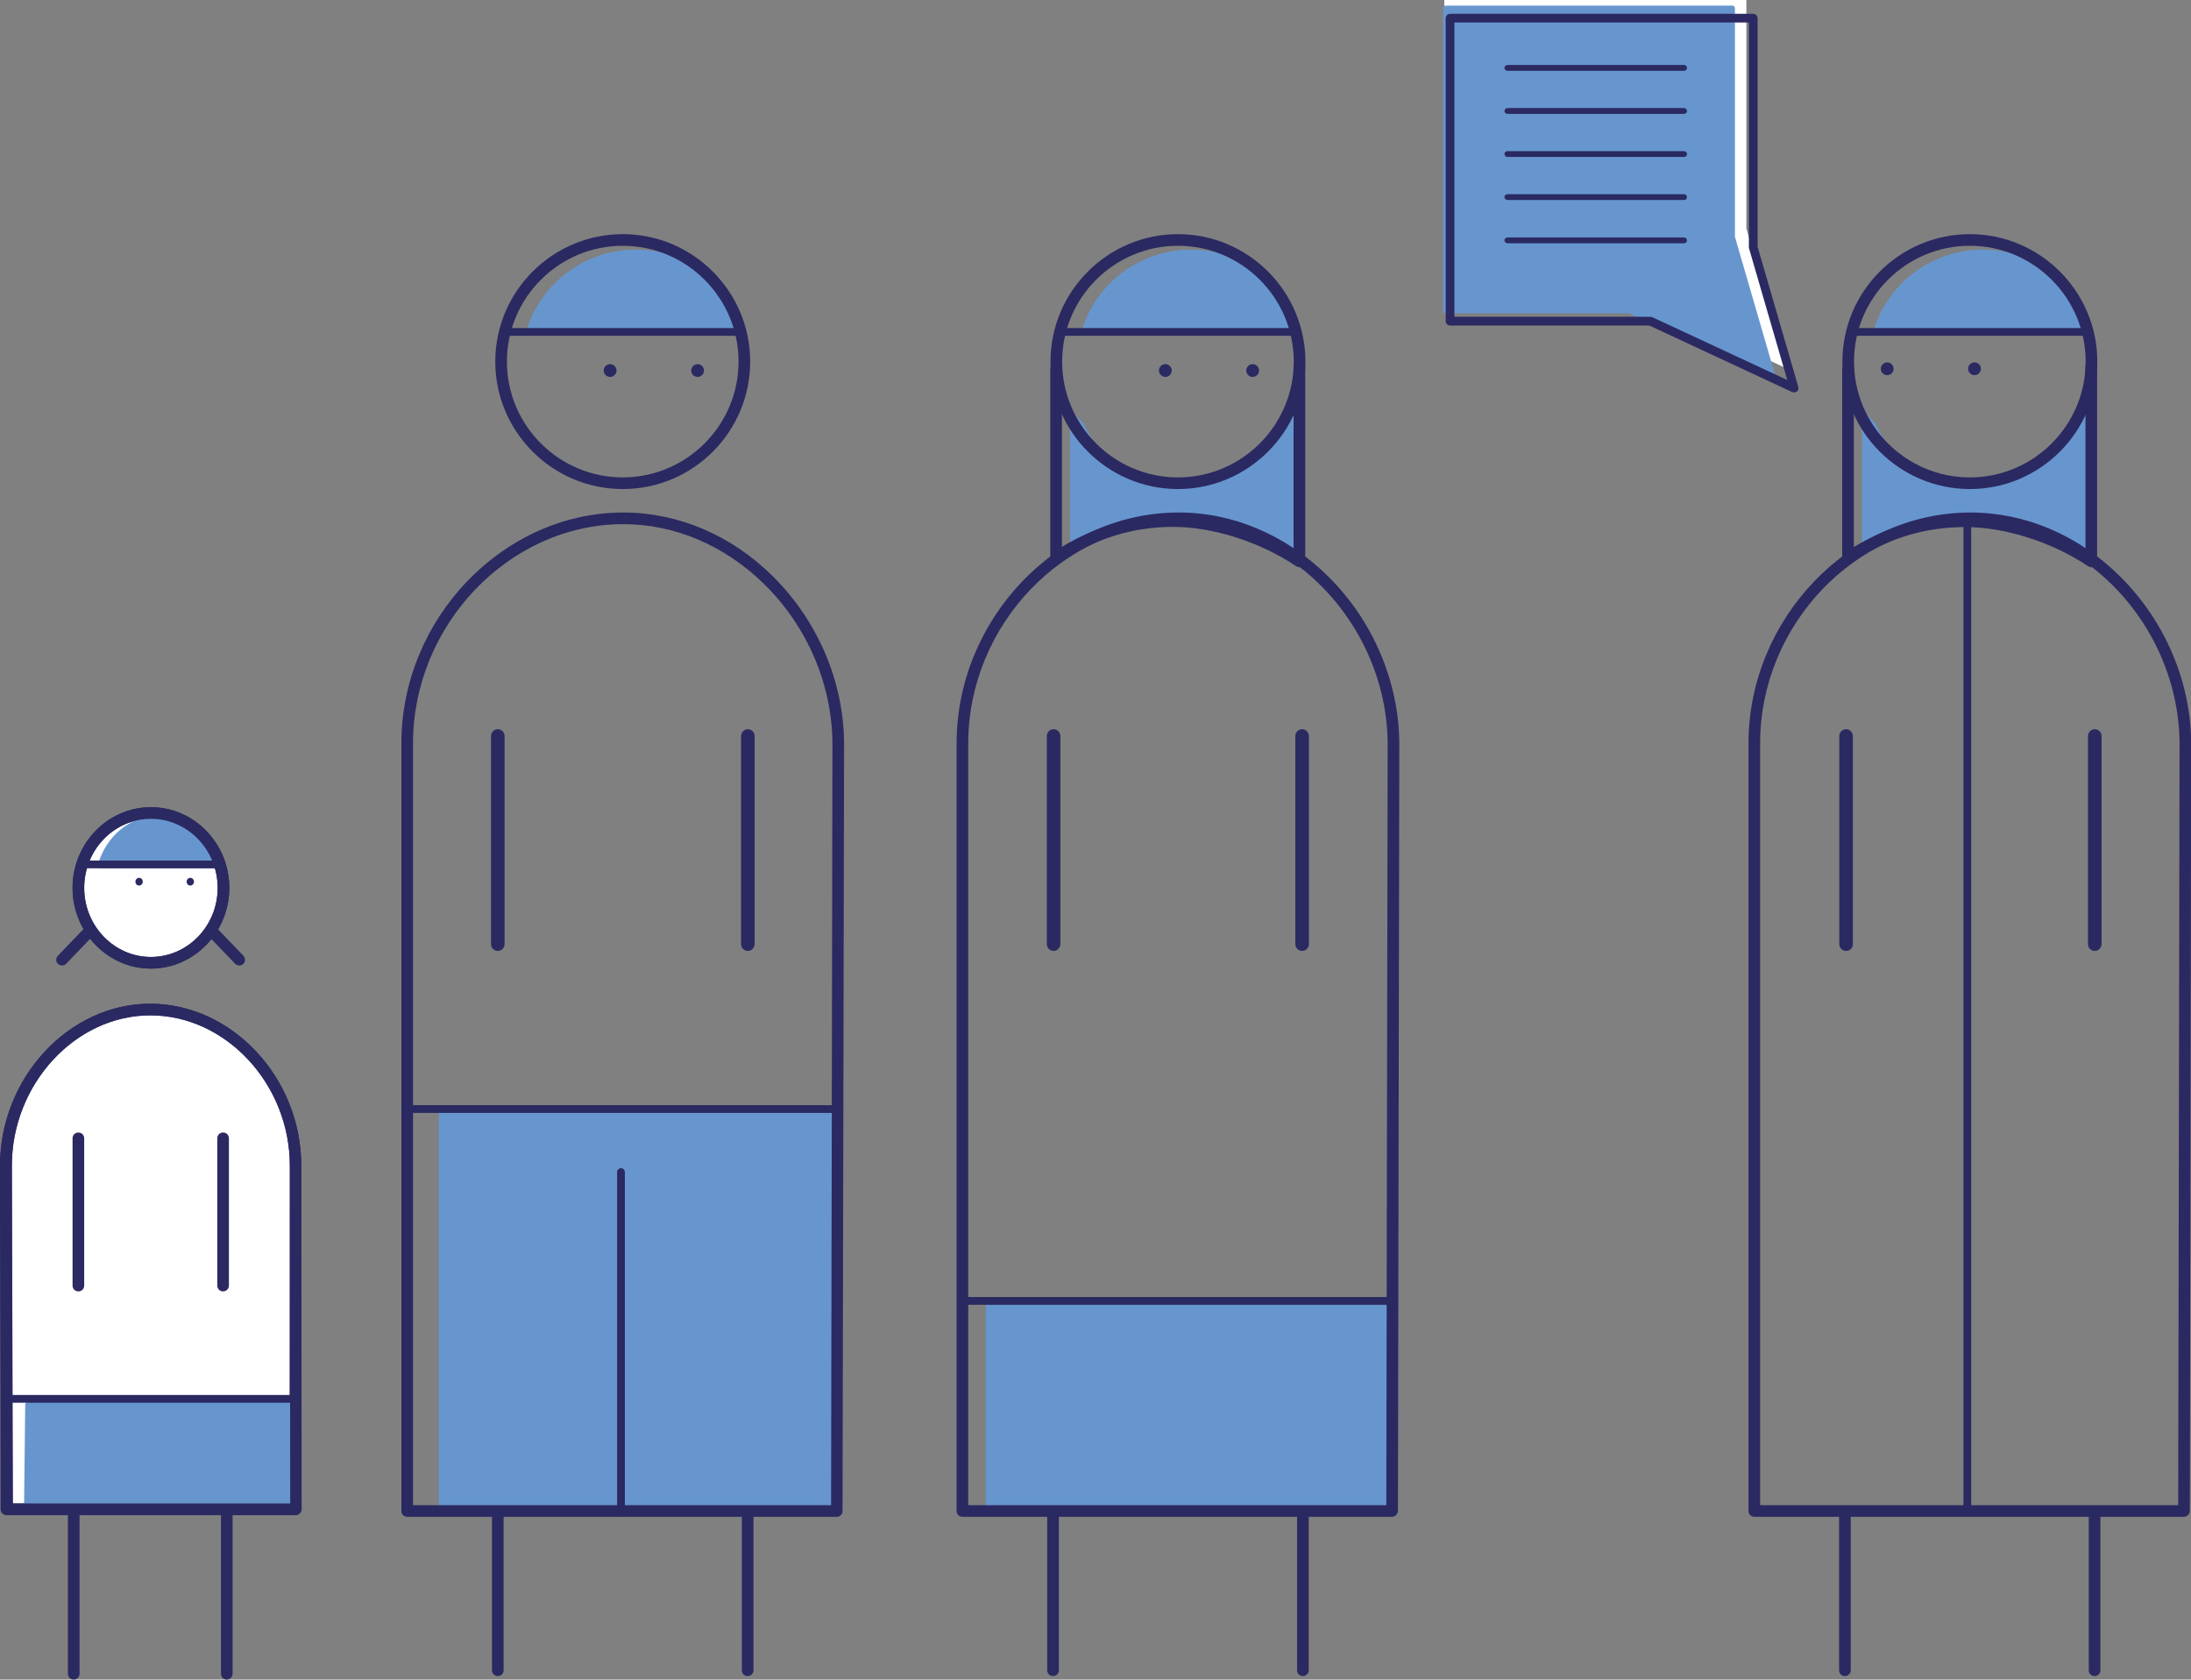 <?xml version="1.0" encoding="utf-8"?>
<!-- Generator: Adobe Illustrator 26.0.2, SVG Export Plug-In . SVG Version: 6.00 Build 0)  -->
<svg version="1.1" id="Ebene_1" xmlns="http://www.w3.org/2000/svg" xmlns:xlink="http://www.w3.org/1999/xlink" x="0px" y="0px"
	 viewBox="0 0 112.94 86.58" style="enable-background:new 0 0 112.94 86.58;" xml:space="preserve">
<rect x="0" y="0" width="112.94" height="86.58" fill="#808080" stroke="none"/>
<style type="text/css">
	.st0{clip-path:url(#SVGID_00000084487547541488553100000013775444659357522853_);fill:#6796CF;}
	.st1{clip-path:url(#SVGID_00000084487547541488553100000013775444659357522853_);fill:#2B2961;}
	.st2{fill:#6796CF;}
	.st3{clip-path:url(#SVGID_00000011032051059395518220000017671576819361350785_);fill:#2B2961;}
	.st4{fill:#FFFFFF;}
	.st5{clip-path:url(#SVGID_00000170236649407212105290000012820881817039774374_);fill:#2B2961;}
	.st6{clip-path:url(#SVGID_00000070806721566863183840000015607378238144978563_);fill:#2B2961;}
	.st7{clip-path:url(#SVGID_00000147203681923543921950000007024012212245231752_);fill:#2B2961;}
	.st8{fill:#2B2961;}
	.st9{clip-path:url(#SVGID_00000057135663246197268490000011688709024062545025_);fill:#6796CF;}
	.st10{clip-path:url(#SVGID_00000057135663246197268490000011688709024062545025_);fill:#2B2961;}
	.st11{clip-path:url(#SVGID_00000116938908605727683610000014122790720062122677_);fill:#2B2961;}
	.st12{clip-path:url(#SVGID_00000004540665552083615080000014674453809479747225_);fill:#2B2961;}
	.st13{clip-path:url(#SVGID_00000004540665552083615080000014674453809479747225_);fill:#6796CF;}
	.st14{clip-path:url(#SVGID_00000035507443971309345260000014389893343079811510_);fill:#2B2961;}
	.st15{clip-path:url(#SVGID_00000141452891936566796690000002682002492239206060_);fill:#2B2961;}
	.st16{clip-path:url(#SVGID_00000111191367940564327260000001419923721557908407_);fill:#2B2961;}
	.st17{clip-path:url(#SVGID_00000111191367940564327260000001419923721557908407_);fill:#6796CF;}
	.st18{clip-path:url(#SVGID_00000001658623366389952690000001704468592713029506_);fill:#2B2961;}
	.st19{clip-path:url(#SVGID_00000141418067641637466060000012492394033178594456_);fill:#2B2961;}
	.st20{clip-path:url(#SVGID_00000160889817720894275270000017425647498312407726_);fill:#2B2961;}
	.st21{clip-path:url(#SVGID_00000018225105189763271420000006485080746756508044_);fill:#2B2961;}
	.st22{clip-path:url(#SVGID_00000043457174150535682520000013329495940127141017_);fill:#6796CF;}
	.st23{clip-path:url(#SVGID_00000043457174150535682520000013329495940127141017_);fill:#2B2961;}
	.st24{clip-path:url(#SVGID_00000109726549986216488190000015856025916402362757_);fill:#2B2961;}
	.st25{clip-path:url(#SVGID_00000044886541191781755150000007493280497615823037_);fill:#2B2961;}
	.st26{clip-path:url(#SVGID_00000044886541191781755150000007493280497615823037_);fill:#6796CF;}
	.st27{clip-path:url(#SVGID_00000130610403783261726270000003378808012660227490_);fill:#2B2961;}
	.st28{clip-path:url(#SVGID_00000040558975448135308860000005518564892048011956_);fill:#2B2961;}
	.st29{clip-path:url(#SVGID_00000000923097377757958280000007066952821384879294_);fill:#2B2961;}
	.st30{clip-path:url(#SVGID_00000000923097377757958280000007066952821384879294_);fill:#6796CF;}
	.st31{clip-path:url(#SVGID_00000042710130333684285070000006601877633867788936_);fill:#2B2961;}
	.st32{clip-path:url(#SVGID_00000142157421362282923210000002960671256332118416_);fill:#6796CF;}
	.st33{clip-path:url(#SVGID_00000142157421362282923210000002960671256332118416_);fill:#2B2961;}
	.st34{clip-path:url(#SVGID_00000078749269008399939690000005189217675753187230_);fill:#2B2961;}
	.st35{clip-path:url(#SVGID_00000078749269008399939690000005189217675753187230_);fill:#6796CF;}
	.st36{clip-path:url(#SVGID_00000160886203797352784840000001186252323075229061_);fill:#2B2961;}
	.st37{clip-path:url(#SVGID_00000094584829893082258330000010498239916213759931_);fill:#FFFFFF;}
	.st38{clip-path:url(#SVGID_00000094584829893082258330000010498239916213759931_);fill:#2B2961;}
	.st39{clip-path:url(#SVGID_00000081625759952222578200000017611829264105367179_);fill:#FFFFFF;}
	.st40{clip-path:url(#SVGID_00000081625759952222578200000017611829264105367179_);fill:#2B2961;}
	.st41{clip-path:url(#SVGID_00000183957101536781830230000007814686338269631659_);fill:#6796CF;}
	.st42{clip-path:url(#SVGID_00000183957101536781830230000007814686338269631659_);fill:#2B2961;}
	.st43{clip-path:url(#SVGID_00000155141294685851656530000004099737276718981796_);fill:#2B2961;}
	.st44{clip-path:url(#SVGID_00000049941888135819997020000012448012605980293028_);fill:#6796CF;}
	.st45{clip-path:url(#SVGID_00000049941888135819997020000012448012605980293028_);fill:#2B2961;}
	.st46{clip-path:url(#SVGID_00000171707511296697296150000001212031638772355775_);fill:#2B2961;}
	.st47{clip-path:url(#SVGID_00000139995948202754983300000013593399264611246726_);fill:#2B2961;}
	.st48{clip-path:url(#SVGID_00000139995948202754983300000013593399264611246726_);fill:#6796CF;}
	.st49{clip-path:url(#SVGID_00000012459943406366736000000016363191875940159393_);fill:#2B2961;}
	.st50{clip-path:url(#SVGID_00000140004531509943722870000002698559757301642922_);fill:#2B2961;}
	.st51{clip-path:url(#SVGID_00000136376102196345621360000003571259598685060031_);fill:#2B2961;}
	.st52{clip-path:url(#SVGID_00000136376102196345621360000003571259598685060031_);fill:#6796CF;}
	.st53{clip-path:url(#SVGID_00000007406604886933929470000003892627784579881857_);fill:#2B2961;}
	.st54{clip-path:url(#SVGID_00000029763330937357740150000010294683018776679054_);fill:#2B2961;}
	.st55{clip-path:url(#SVGID_00000015343729111282673590000008551186825385736382_);fill:#2B2961;}
	.st56{clip-path:url(#SVGID_00000103964603423434410540000007549517059033687219_);fill:#2B2961;}
	.st57{clip-path:url(#SVGID_00000031908587083504447450000006202454450861408420_);fill:#6796CF;}
	.st58{clip-path:url(#SVGID_00000079482146479806920130000009137518649872566700_);fill:#2B2961;}
	.st59{clip-path:url(#SVGID_00000114772291097892924990000010725807514927242676_);fill:#2B2961;}
	.st60{clip-path:url(#SVGID_00000091701400957614500720000001103921283117811352_);fill:#6796CF;}
	.st61{clip-path:url(#SVGID_00000158023413617134393640000000777373822896716439_);fill:#2B2961;}
	.st62{clip-path:url(#SVGID_00000109015667401682110550000002574006868263590071_);fill:#2B2961;}
	.st63{clip-path:url(#SVGID_00000109015667401682110550000002574006868263590071_);fill:#6796CF;}
	.st64{clip-path:url(#SVGID_00000065074540930047859270000000324409589112501153_);fill:#2B2961;}
	.st65{clip-path:url(#SVGID_00000078012668755353571340000016623866688061425836_);fill:#6796CF;}
	.st66{clip-path:url(#SVGID_00000078012668755353571340000016623866688061425836_);fill:#2B2961;}
	.st67{clip-path:url(#SVGID_00000091017491389905228970000002494338789734799795_);fill:#2B2961;}
	.st68{clip-path:url(#SVGID_00000050645341489582685200000011120607145069242272_);fill:#2B2961;}
	.st69{clip-path:url(#SVGID_00000050645341489582685200000011120607145069242272_);fill:#6796CF;}
	.st70{clip-path:url(#SVGID_00000028300915502275003160000012605803197700070279_);fill:#2B2961;}
	.st71{clip-path:url(#SVGID_00000058555025205059497150000015988410773091998647_);fill:#2B2961;}
	.st72{clip-path:url(#SVGID_00000081638342233849758750000011480282701192948905_);fill:#2B2961;}
	.st73{clip-path:url(#SVGID_00000081638342233849758750000011480282701192948905_);fill:#6796CF;}
	.st74{clip-path:url(#SVGID_00000079466929714839211360000011395845106444588175_);fill:#2B2961;}
	.st75{clip-path:url(#SVGID_00000036963864746779069660000001195917625217042110_);fill:#2B2961;}
	.st76{clip-path:url(#SVGID_00000037652017885246437910000013049965080768903093_);fill:#2B2961;}
	.st77{clip-path:url(#SVGID_00000117637013227881168510000001456858383221622670_);fill:#2B2961;}
	.st78{clip-path:url(#SVGID_00000014613196754074974640000009337994701915911565_);fill:#6796CF;}
	.st79{clip-path:url(#SVGID_00000014613196754074974640000009337994701915911565_);fill:#2B2961;}
	.st80{clip-path:url(#SVGID_00000005265406435308654970000017659410299013064343_);fill:#FFFFFF;}
	.st81{clip-path:url(#SVGID_00000005265406435308654970000017659410299013064343_);fill:#2B2961;}
	.st82{clip-path:url(#SVGID_00000070106990539538572090000010106913334052874635_);fill:#2B2961;}
	.st83{clip-path:url(#SVGID_00000174587155018950798150000014203217733022283149_);fill:#2B2961;}
	.st84{clip-path:url(#SVGID_00000174587155018950798150000014203217733022283149_);fill:#6796CF;}
	.st85{clip-path:url(#SVGID_00000122701497238323031580000001743749794777700770_);fill:#2B2961;}
	.st86{clip-path:url(#SVGID_00000145756111351475968510000017717052224514766217_);fill:#2B2961;}
	.st87{clip-path:url(#SVGID_00000145756111351475968510000017717052224514766217_);fill:#FFFFFF;}
	.st88{clip-path:url(#SVGID_00000039817664097599525600000009120987886086321069_);fill:#6796CF;}
	.st89{clip-path:url(#SVGID_00000039817664097599525600000009120987886086321069_);fill:#2B2961;}
	.st90{clip-path:url(#SVGID_00000064342700227595046960000007659175123042843830_);fill:#2B2961;}
	.st91{clip-path:url(#SVGID_00000144300906326360267920000005377346988159149206_);fill:#2B2961;}
	.st92{clip-path:url(#SVGID_00000144300906326360267920000005377346988159149206_);fill:#6796CF;}
	.st93{clip-path:url(#SVGID_00000049198172912729138410000015647403355426833046_);fill:#2B2961;}
	.st94{clip-path:url(#SVGID_00000049198172912729138410000015647403355426833046_);fill:#FFFFFF;}
	.st95{clip-path:url(#SVGID_00000153683736071492384450000000227832886783685046_);fill:#6796CF;}
	.st96{clip-path:url(#SVGID_00000153683736071492384450000000227832886783685046_);fill:#2B2961;}
	.st97{clip-path:url(#SVGID_00000153683736071492384450000000227832886783685046_);fill:#FFFFFF;}
	.st98{clip-path:url(#SVGID_00000121258465356947377100000012780939447581749899_);fill:#2B2961;}
	.st99{clip-path:url(#SVGID_00000121258465356947377100000012780939447581749899_);fill:#6796CF;}
	.st100{clip-path:url(#SVGID_00000018915339379494897370000017009791340231274420_);fill:#2B2961;}
	.st101{clip-path:url(#SVGID_00000137810629101973147140000014545970675832138678_);fill:#2B2961;}
	.st102{clip-path:url(#SVGID_00000127749259374154556830000016635409647154273670_);fill:#2B2961;}
	.st103{clip-path:url(#SVGID_00000093155242938450404280000004263480414489379986_);fill:#2B2961;}
	.st104{clip-path:url(#SVGID_00000072274907868580626420000007673078916930836396_);fill:#2B2961;}
	.st105{clip-path:url(#SVGID_00000134962849935079144410000009535198030590114747_);fill:#FFFFFF;}
	.st106{clip-path:url(#SVGID_00000134962849935079144410000009535198030590114747_);fill:#2B2961;}
	.st107{clip-path:url(#SVGID_00000134962849935079144410000009535198030590114747_);fill:#6796CF;}
	.st108{clip-path:url(#SVGID_00000010998270025240888170000012494014402582672547_);fill:#FFFFFF;}
	.st109{clip-path:url(#SVGID_00000095339288075743068590000003723479068995226803_);fill:#2B2961;}
	.st110{clip-path:url(#SVGID_00000095339288075743068590000003723479068995226803_);fill:#FFFFFF;}
	.st111{clip-path:url(#SVGID_00000028314526835879776640000012661563518924063889_);fill:#2B2961;}
	.st112{clip-path:url(#SVGID_00000101074221646318195950000010349462322628139927_);fill:#2B2961;}
	.st113{clip-path:url(#SVGID_00000101074221646318195950000010349462322628139927_);fill:#6796CF;}
	.st114{clip-path:url(#SVGID_00000136377690835019947120000000787457311089660349_);fill:#2B2961;}
	.st115{clip-path:url(#SVGID_00000088834367632876159690000013869830962012816793_);fill:#2B2961;}
	.st116{clip-path:url(#SVGID_00000088834367632876159690000013869830962012816793_);fill:#FFFFFF;}
	.st117{clip-path:url(#SVGID_00000132786695039113806420000016154197631101923471_);fill:#6796CF;}
	.st118{clip-path:url(#SVGID_00000106836354217529110910000013323569518034510243_);fill:#2B2961;}
	.st119{clip-path:url(#SVGID_00000077315381254871207450000014517999398226401971_);fill:#2B2961;}
	.st120{clip-path:url(#SVGID_00000018946259206720203220000010756034482406572433_);fill:#FFFFFF;}
	.st121{clip-path:url(#SVGID_00000018946259206720203220000010756034482406572433_);fill:#2B2961;}
	.st122{clip-path:url(#SVGID_00000015356858001672350840000009430771474594520494_);fill:#FFFFFF;}
	.st123{clip-path:url(#SVGID_00000015356858001672350840000009430771474594520494_);fill:#2B2961;}
	.st124{clip-path:url(#SVGID_00000124144854903127396500000015673771995128025776_);fill:#6796CF;}
	.st125{clip-path:url(#SVGID_00000124144854903127396500000015673771995128025776_);fill:#2B2961;}
	.st126{clip-path:url(#SVGID_00000063620708622723884440000009770783936268515492_);fill:#2B2961;}
	.st127{clip-path:url(#SVGID_00000063620708622723884440000009770783936268515492_);fill:#6796CF;}
	.st128{clip-path:url(#SVGID_00000095308925538601624760000004884078182369137833_);fill:#6796CF;}
	.st129{clip-path:url(#SVGID_00000052796847080274895510000012691888244238494116_);fill:#2B2961;}
	.st130{clip-path:url(#SVGID_00000141417891620315812520000015824795923066699924_);fill:#2B2961;}
	.st131{clip-path:url(#SVGID_00000151532663364890055220000018275767192191392938_);fill:#2B2961;}
	.st132{clip-path:url(#SVGID_00000142142273155811871530000005077943207724037033_);fill:#2B2961;}
	.st133{clip-path:url(#SVGID_00000153703630339559933940000008033800017327924148_);fill:#2B2961;}
	.st134{clip-path:url(#SVGID_00000153703630339559933940000008033800017327924148_);fill:#6796CF;}
	.st135{clip-path:url(#SVGID_00000078744996043235326490000011192407554379437222_);fill:#6796CF;}
	.st136{clip-path:url(#SVGID_00000149341409016385518230000018416373376263880628_);fill:#2B2961;}
	.st137{clip-path:url(#SVGID_00000027579544433059132400000010908609172730228871_);fill:#2B2961;}
	.st138{clip-path:url(#SVGID_00000044177413278138866040000013592610537939414921_);fill:#2B2961;}
	.st139{clip-path:url(#SVGID_00000051348268041242550740000007803211632395750072_);fill:#2B2961;}
	.st140{clip-path:url(#SVGID_00000146468465060568822370000002816389616686401157_);fill:#6796CF;}
	.st141{clip-path:url(#SVGID_00000146468465060568822370000002816389616686401157_);fill:#2B2961;}
	.st142{clip-path:url(#SVGID_00000147180869786919576730000011469764947567742874_);fill:#2B2961;}
	.st143{clip-path:url(#SVGID_00000101072817325092560810000009789517711457352336_);fill:#2B2961;}
	.st144{clip-path:url(#SVGID_00000089576426756138716560000010735507997627786116_);fill:#2B2961;}
	.st145{clip-path:url(#SVGID_00000089576426756138716560000010735507997627786116_);fill:#6796CF;}
	.st146{clip-path:url(#SVGID_00000176030030132796602590000003205941352868189612_);}
	.st147{clip-path:url(#SVGID_00000176030030132796602590000003205941352868189612_);fill:#FFFFFF;}
	.st148{clip-path:url(#SVGID_00000176030030132796602590000003205941352868189612_);fill:#2B2961;}
	.st149{clip-path:url(#SVGID_00000067950003569548886330000003462784585921020584_);fill:#2B2961;}
	.st150{clip-path:url(#SVGID_00000010306022741998605480000015531541600791616939_);fill:#2B2961;}
	.st151{clip-path:url(#SVGID_00000010306022741998605480000015531541600791616939_);fill:#FFFFFF;}
	.st152{clip-path:url(#SVGID_00000010306022741998605480000015531541600791616939_);fill:#6796CF;}
	.st153{clip-path:url(#SVGID_00000106120640048358262170000002658593252564463744_);fill:#2B2961;}
	.st154{clip-path:url(#SVGID_00000139293333212662286120000008543414550693631391_);fill:#2B2961;}
	.st155{clip-path:url(#SVGID_00000072259345676714626530000000283837555467687305_);fill:#6796CF;}
	.st156{clip-path:url(#SVGID_00000072259345676714626530000000283837555467687305_);}
	.st157{clip-path:url(#SVGID_00000116231946193363894740000011205934712576938630_);fill:#2B2961;}
	.st158{clip-path:url(#SVGID_00000072259345676714626530000000283837555467687305_);fill:#FFFFFF;}
	.st159{clip-path:url(#SVGID_00000072259345676714626530000000283837555467687305_);fill:#2B2961;}
	.st160{opacity:0.52;clip-path:url(#SVGID_00000183938040586180482130000005129646044334441603_);}
	.st161{clip-path:url(#SVGID_00000029029950533452488590000015122176581639802009_);fill:#6796CF;}
	.st162{clip-path:url(#SVGID_00000122681217956733185000000016167992507796136368_);fill:#2B2961;}
	.st163{clip-path:url(#SVGID_00000101786121615480461240000009617970262583068587_);fill:#2B2961;}
	.st164{clip-path:url(#SVGID_00000070078418016510594790000016427402321058537610_);fill:#6796CF;}
	.st165{clip-path:url(#SVGID_00000070078418016510594790000016427402321058537610_);fill:#2B2961;}
	.st166{clip-path:url(#SVGID_00000052070517292688788010000004688461986113013691_);fill:#2B2961;}
	.st167{clip-path:url(#SVGID_00000034805730330559998020000006224895749549080198_);fill:#2B2961;}
	.st168{clip-path:url(#SVGID_00000021798344377117763520000017299217026629918867_);fill:#2B2961;}
	.st169{clip-path:url(#SVGID_00000154424630446011353870000001809720658370133917_);fill:#FFFFFF;}
	.st170{clip-path:url(#SVGID_00000154424630446011353870000001809720658370133917_);fill:#2B2961;}
	.st171{clip-path:url(#SVGID_00000154424630446011353870000001809720658370133917_);fill:#6796CF;}
	.st172{clip-path:url(#SVGID_00000001624085319189463330000003623236562224995207_);fill:#6796CF;}
	.st173{clip-path:url(#SVGID_00000047049251005644328730000001319981811037886092_);fill:#2B2961;}
	.st174{clip-path:url(#SVGID_00000009565132756820716550000004822313330750251923_);fill:#2B2961;}
	.st175{clip-path:url(#SVGID_00000009565132756820716550000004822313330750251923_);fill:#FFFFFF;}
	.st176{clip-path:url(#SVGID_00000038376919318155935400000012198618008583794079_);fill:#6796CF;}
	.st177{clip-path:url(#SVGID_00000038376919318155935400000012198618008583794079_);fill:#2B2961;}
	.st178{clip-path:url(#SVGID_00000073720372957610410250000010459557505787613356_);fill:#6796CF;}
	.st179{clip-path:url(#SVGID_00000073720372957610410250000010459557505787613356_);fill:#2B2961;}
	.st180{clip-path:url(#SVGID_00000142169459665142630020000016648375205389450425_);fill:#2B2961;}
	.st181{clip-path:url(#SVGID_00000023994928834635632250000003726488443474036609_);fill:#2B2961;}
	.st182{clip-path:url(#SVGID_00000059285778739132786830000011059249788636190106_);fill:#FFFFFF;}
	.st183{clip-path:url(#SVGID_00000062180776956677312740000006693292158567732884_);fill:#2B2961;}
	.st184{clip-path:url(#SVGID_00000076582077017608212320000016598589351829840771_);fill:#2B2961;}
	.st185{clip-path:url(#SVGID_00000076582077017608212320000016598589351829840771_);fill:#6796CF;}
	.st186{clip-path:url(#SVGID_00000049933443387867557630000015197329186748229798_);fill:#2B2961;}
	.st187{clip-path:url(#SVGID_00000183208125709531380050000017677494024342644661_);fill:#2B2961;}
	.st188{clip-path:url(#SVGID_00000003786846506580417540000005105734326335113612_);fill:#6796CF;}
	.st189{clip-path:url(#SVGID_00000119119045403717074920000004884382182977897121_);fill:#2B2961;}
	.st190{clip-path:url(#SVGID_00000145055761956512120020000016215177078444671619_);fill:#6796CF;}
	.st191{clip-path:url(#SVGID_00000151504263886689740900000016906263217970145423_);fill:#2B2961;}
	.st192{clip-path:url(#SVGID_00000057115250175078028420000002035954648236898689_);fill:#6796CF;}
	.st193{clip-path:url(#SVGID_00000173138295918104331710000001181251458647894678_);fill:#2B2961;}
	.st194{clip-path:url(#SVGID_00000089542527030489628080000010667466757116799407_);}
	.st195{clip-path:url(#SVGID_00000089542527030489628080000010667466757116799407_);fill:#2B2961;}
	.st196{clip-path:url(#SVGID_00000089542527030489628080000010667466757116799407_);fill:#FFFFFF;}
	.st197{clip-path:url(#SVGID_00000042709001099544808690000017406253907323930016_);fill:#2B2961;}
	.st198{clip-path:url(#SVGID_00000036936326864174945680000013667983716906974890_);fill:#2B2961;}
	.st199{clip-path:url(#SVGID_00000127728170693171207350000016765493805133828248_);fill:#2B2961;}
	.st200{clip-path:url(#SVGID_00000003811462781433699380000017062683218830923675_);fill:#2B2961;}
	.st201{clip-path:url(#SVGID_00000116204818600257168060000001194953391709275036_);fill:#2B2961;}
	.st202{clip-path:url(#SVGID_00000029040268624964057770000009681347164879872936_);fill:#2B2961;}
	.st203{clip-path:url(#SVGID_00000115485398531154752270000006956482739477999806_);fill:#2B2961;}
	.st204{clip-path:url(#SVGID_00000183237267966877791650000013498353919652586131_);fill:#2B2961;}
	.st205{clip-path:url(#SVGID_00000065786150659221085420000003310557656008376195_);fill:#2B2961;}
	.st206{clip-path:url(#SVGID_00000015318375898409852280000008173893374652390842_);fill:#FFFFFF;}
	.st207{clip-path:url(#SVGID_00000015318375898409852280000008173893374652390842_);fill:#2B2961;}
	.st208{clip-path:url(#SVGID_00000169532675572552101240000012593846426709353117_);fill:#6796CF;}
	.st209{clip-path:url(#SVGID_00000169532675572552101240000012593846426709353117_);fill:#2B2961;}
	.st210{clip-path:url(#SVGID_00000087371282957095066200000014383902336275745968_);fill:#2B2961;}
	.st211{clip-path:url(#SVGID_00000087371282957095066200000014383902336275745968_);fill:#FFFFFF;}
	.st212{clip-path:url(#SVGID_00000102510696281321019090000008825038333337901190_);fill:#6796CF;}
	.st213{clip-path:url(#SVGID_00000102510696281321019090000008825038333337901190_);fill:#2B2961;}
	.st214{clip-path:url(#SVGID_00000024711463942989926840000008898245815583679158_);fill:#6796CF;}
	.st215{clip-path:url(#SVGID_00000024711463942989926840000008898245815583679158_);fill:#2B2961;}
	.st216{clip-path:url(#SVGID_00000083063207502274049130000010367170780902770834_);}
	.st217{clip-path:url(#SVGID_00000020390311067350903810000000029088219891415188_);}
	.st218{clip-path:url(#SVGID_00000080925889824841637480000012106863696665393076_);}
	.st219{clip-path:url(#SVGID_00000075864714151836678760000002075308739975795111_);}
	.st220{clip-path:url(#SVGID_00000022542160522573620580000005384324553313489806_);}
	.st221{clip-path:url(#SVGID_00000081636084208161430730000009988564620158032517_);}
	.st222{clip-path:url(#SVGID_00000108287914974000498190000009579415418863671692_);}
	.st223{clip-path:url(#SVGID_00000067230313763859833810000013401357758180108428_);}
	.st224{clip-path:url(#SVGID_00000110455334756884685800000012758274453478441147_);}
	.st225{clip-path:url(#SVGID_00000065775561487425248520000005463973865860792235_);}
	.st226{clip-path:url(#SVGID_00000106117346204488906990000002473611176219005574_);}
	.st227{clip-path:url(#SVGID_00000031924933403755824310000017734417580942566068_);}
	.st228{clip-path:url(#SVGID_00000114776304620232629820000013169842692878196143_);}
	.st229{clip-path:url(#SVGID_00000178189161037099641760000012086710114118923906_);}
	.st230{clip-path:url(#SVGID_00000041281840785425921070000005647946770852106655_);fill:#2B2961;}
	.st231{clip-path:url(#SVGID_00000041281840785425921070000005647946770852106655_);fill:#6796CF;}
	.st232{fill:#A2B9E1;}
	.st233{clip-path:url(#SVGID_00000070113767524786750250000005612732911989257378_);}
	.st234{clip-path:url(#SVGID_00000167367975465784708210000000317977756428334505_);}
</style>
<g>
	<rect x="22.74" y="57.25" class="st2" width="20.2" height="20.73"/>
	<path class="st2" d="M42.94,78.1h-20.2c-0.07,0-0.12-0.06-0.12-0.12V57.25c0-0.07,0.06-0.12,0.12-0.12h20.2
		c0.07,0,0.12,0.06,0.12,0.12v20.73C43.07,78.04,43.01,78.1,42.94,78.1z M22.87,77.85h19.95V57.37H22.87V77.85z"/>
	<g>
		<defs>
			<rect id="SVGID_00000086666440857482258620000004088733168208593320_" width="112.94" height="86.58"/>
		</defs>
		<clipPath id="SVGID_00000098207133404016313250000014247882661438882733_">
			<use xlink:href="#SVGID_00000086666440857482258620000004088733168208593320_"  style="overflow:visible;"/>
		</clipPath>
		<path style="clip-path:url(#SVGID_00000098207133404016313250000014247882661438882733_);fill:#6796CF;" d="M60.91,26.85
			c2.3,0,4.44,0.43,6.22,1.66v-7.97l-0.65,0.9c-1.02,2.11-3.13,3.56-5.57,3.56c-2.45,0-4.18-1.02-5.19-3.13l-0.43-0.43v6.98
			C56.94,27.43,58.86,26.85,60.91,26.85"/>
		<path style="clip-path:url(#SVGID_00000098207133404016313250000014247882661438882733_);fill:#6796CF;" d="M67.13,28.64
			c-0.02,0-0.05-0.01-0.07-0.02c-1.6-1.1-3.61-1.64-6.15-1.64c-1.94,0-3.87,0.54-5.56,1.55c-0.04,0.02-0.09,0.02-0.13,0
			c-0.04-0.02-0.06-0.06-0.06-0.11v-6.98c0-0.05,0.03-0.1,0.08-0.12c0.05-0.02,0.1-0.01,0.14,0.03l0.43,0.43
			c0.01,0.01,0.02,0.02,0.02,0.03c0.99,2.06,2.65,3.06,5.08,3.06c2.33,0,4.42-1.34,5.46-3.49l0.66-0.92
			c0.03-0.04,0.09-0.06,0.14-0.05c0.05,0.02,0.09,0.06,0.09,0.12v7.97c0,0.05-0.03,0.09-0.07,0.11
			C67.17,28.63,67.15,28.64,67.13,28.64z M60.91,26.73c2.49,0,4.49,0.51,6.1,1.55v-7.35l-0.42,0.59c-1.07,2.22-3.25,3.62-5.68,3.62
			c-2.49,0-4.27-1.07-5.3-3.18l-0.2-0.2v6.46C57.1,27.24,58.99,26.73,60.91,26.73z"/>
		<path style="clip-path:url(#SVGID_00000098207133404016313250000014247882661438882733_);fill:#2B2961;" d="M66.99,29.24
			c-0.06,0-0.12-0.02-0.17-0.05c-1.86-1.25-4.29-2.03-6.34-2.03c-2.09,0-4.07,0.61-5.87,1.82c-0.09,0.06-0.21,0.07-0.31,0.02
			c-0.1-0.05-0.16-0.15-0.16-0.26v-9.8h0.6v9.25c1.78-1.08,3.7-1.62,5.74-1.62c1.99,0,4.32,0.69,6.2,1.83v-9.58h0.6v10.12
			c0,0.11-0.06,0.21-0.16,0.26C67.09,29.22,67.04,29.24,66.99,29.24z"/>
	</g>
	<rect x="50.94" y="67.03" class="st2" width="20.99" height="10.95"/>
	<path class="st2" d="M71.93,78.1H50.94c-0.07,0-0.12-0.06-0.12-0.12V67.03c0-0.07,0.06-0.12,0.12-0.12h20.99
		c0.07,0,0.12,0.06,0.12,0.12v10.95C72.06,78.04,72,78.1,71.93,78.1z M51.07,77.85h20.74v-10.7H51.07V77.85z"/>
	<rect x="49.83" y="66.86" class="st8" width="22.03" height="0.4"/>
	<g>
		<defs>
			<rect id="SVGID_00000067950319705830430040000007216469149989189766_" width="112.94" height="86.58"/>
		</defs>
		<clipPath id="SVGID_00000021833126892962503020000002458065072895784592_">
			<use xlink:href="#SVGID_00000067950319705830430040000007216469149989189766_"  style="overflow:visible;"/>
		</clipPath>
		<path style="clip-path:url(#SVGID_00000021833126892962503020000002458065072895784592_);fill:#2B2961;" d="M67.16,86.4
			c-0.17,0-0.3-0.13-0.3-0.3v-8c0-0.17,0.13-0.3,0.3-0.3s0.3,0.13,0.3,0.3v8C67.46,86.27,67.32,86.4,67.16,86.4z M54.28,86.4
			c-0.17,0-0.3-0.13-0.3-0.3v-8c0-0.17,0.13-0.3,0.3-0.3s0.3,0.13,0.3,0.3v8C54.58,86.27,54.45,86.4,54.28,86.4z"/>
	</g>
	<path class="st8" d="M54.31,49.02c-0.19,0-0.35-0.16-0.35-0.35V37.94c0-0.19,0.16-0.35,0.35-0.35s0.35,0.16,0.35,0.35v10.73
		C54.65,48.86,54.5,49.02,54.31,49.02z"/>
	<g>
		<defs>
			<rect id="SVGID_00000061461430276790404690000012060626149087236241_" width="112.94" height="86.58"/>
		</defs>
		<clipPath id="SVGID_00000058575647785974436010000009197354564405734793_">
			<use xlink:href="#SVGID_00000061461430276790404690000012060626149087236241_"  style="overflow:visible;"/>
		</clipPath>
		<path style="clip-path:url(#SVGID_00000058575647785974436010000009197354564405734793_);fill:#2B2961;" d="M71.75,78.19H49.61
			c-0.17,0-0.3-0.13-0.3-0.3V38.32c0-6.41,5.21-11.86,11.37-11.9c2.83-0.03,5.61,1.15,7.77,3.28c2.32,2.29,3.66,5.43,3.68,8.62
			c0,0,0,0,0,0l-0.07,39.57C72.05,78.06,71.92,78.19,71.75,78.19z M49.91,77.59h21.55l0.07-39.27c-0.02-3.03-1.29-6.01-3.5-8.19
			c-2.05-2.02-4.67-3.09-7.35-3.11c-5.84,0.04-10.77,5.21-10.77,11.3V77.59z"/>
		<path style="clip-path:url(#SVGID_00000058575647785974436010000009197354564405734793_);fill:#6796CF;" d="M66.97,17.12
			c-0.72-2.39-2.94-4.13-5.55-4.13c-2.62,0-4.83,1.74-5.55,4.13H66.97z"/>
		<path style="clip-path:url(#SVGID_00000058575647785974436010000009197354564405734793_);fill:#6796CF;" d="M66.97,17.25H55.86
			c-0.04,0-0.08-0.02-0.1-0.05c-0.02-0.03-0.03-0.07-0.02-0.11c0.77-2.53,3.05-4.22,5.67-4.22c2.63,0,4.91,1.7,5.67,4.22
			c0.01,0.04,0,0.08-0.02,0.11C67.04,17.23,67,17.25,66.97,17.25z M56.03,17h10.76c-0.78-2.33-2.92-3.88-5.38-3.88
			C58.95,13.11,56.81,14.67,56.03,17z"/>
		<path style="clip-path:url(#SVGID_00000058575647785974436010000009197354564405734793_);fill:#2B2961;" d="M60.72,25.21
			c-3.62,0-6.57-2.95-6.57-6.57s2.95-6.57,6.57-6.57s6.57,2.95,6.57,6.57S64.34,25.21,60.72,25.21z M60.72,12.67
			c-3.29,0-5.97,2.68-5.97,5.97s2.68,5.97,5.97,5.97s5.97-2.68,5.97-5.97S64.01,12.67,60.72,12.67z"/>
	</g>
	<rect x="54.81" y="16.91" class="st8" width="11.82" height="0.4"/>
	<g>
		<defs>
			<rect id="SVGID_00000163773374125929085310000007556479098495206285_" width="112.94" height="86.58"/>
		</defs>
		<clipPath id="SVGID_00000062163836856024680750000009041117196110026118_">
			<use xlink:href="#SVGID_00000163773374125929085310000007556479098495206285_"  style="overflow:visible;"/>
		</clipPath>
		<path style="clip-path:url(#SVGID_00000062163836856024680750000009041117196110026118_);fill:#2B2961;" d="M60.4,19.1
			c0,0.18-0.15,0.33-0.33,0.33c-0.18,0-0.33-0.15-0.33-0.33c0-0.18,0.15-0.33,0.33-0.33C60.25,18.77,60.4,18.92,60.4,19.1"/>
		<path style="clip-path:url(#SVGID_00000062163836856024680750000009041117196110026118_);fill:#2B2961;" d="M64.9,19.1
			c0,0.18-0.15,0.33-0.33,0.33c-0.18,0-0.33-0.15-0.33-0.33c0-0.18,0.15-0.33,0.33-0.33C64.75,18.77,64.9,18.92,64.9,19.1"/>
	</g>
	<rect x="21.21" y="56.97" class="st8" width="22.03" height="0.4"/>
	<g>
		<defs>
			<rect id="SVGID_00000152258943961881844040000012918402816664383675_" width="112.94" height="86.58"/>
		</defs>
		<clipPath id="SVGID_00000170963653658488468990000012366304910131552896_">
			<use xlink:href="#SVGID_00000152258943961881844040000012918402816664383675_"  style="overflow:visible;"/>
		</clipPath>
		<path style="clip-path:url(#SVGID_00000170963653658488468990000012366304910131552896_);fill:#2B2961;" d="M38.54,86.4
			c-0.17,0-0.3-0.13-0.3-0.3v-8c0-0.17,0.13-0.3,0.3-0.3s0.3,0.13,0.3,0.3v8C38.84,86.27,38.71,86.4,38.54,86.4z M25.66,86.4
			c-0.17,0-0.3-0.13-0.3-0.3v-8c0-0.17,0.13-0.3,0.3-0.3s0.3,0.13,0.3,0.3v8C25.96,86.27,25.83,86.4,25.66,86.4z"/>
	</g>
	<path class="st8" d="M38.55,49.02c-0.19,0-0.35-0.16-0.35-0.35V37.94c0-0.19,0.16-0.35,0.35-0.35s0.35,0.16,0.35,0.35v10.73
		C38.89,48.86,38.74,49.02,38.55,49.02z M25.66,49.02c-0.19,0-0.35-0.16-0.35-0.35V37.94c0-0.19,0.16-0.35,0.35-0.35
		s0.35,0.16,0.35,0.35v10.73C26.01,48.86,25.85,49.02,25.66,49.02z"/>
	<g>
		<defs>
			<rect id="SVGID_00000061441194219214076640000012435687360579124137_" width="112.94" height="86.58"/>
		</defs>
		<clipPath id="SVGID_00000075149291965979796630000005549371650599683210_">
			<use xlink:href="#SVGID_00000061441194219214076640000012435687360579124137_"  style="overflow:visible;"/>
		</clipPath>
		<path style="clip-path:url(#SVGID_00000075149291965979796630000005549371650599683210_);fill:#2B2961;" d="M43.14,78.19H20.99
			c-0.17,0-0.3-0.13-0.3-0.3V38.32c0-6.41,5.21-11.86,11.37-11.9c0.02,0,0.05,0,0.07,0c2.82,0,5.56,1.16,7.7,3.28
			c2.32,2.29,3.66,5.43,3.68,8.62c0,0,0,0,0,0l-0.08,39.57C43.44,78.06,43.3,78.19,43.14,78.19z M21.29,77.59h21.55l0.07-39.27
			c-0.02-3.03-1.29-6.01-3.5-8.19c-2.05-2.02-4.66-3.13-7.35-3.11c-5.84,0.04-10.77,5.21-10.77,11.3V77.59z"/>
		<path style="clip-path:url(#SVGID_00000075149291965979796630000005549371650599683210_);fill:#6796CF;" d="M38.35,17.12
			c-0.72-2.39-2.94-4.13-5.55-4.13c-2.62,0-4.83,1.74-5.55,4.13H38.35z"/>
		<path style="clip-path:url(#SVGID_00000075149291965979796630000005549371650599683210_);fill:#6796CF;" d="M38.35,17.25H27.24
			c-0.04,0-0.08-0.02-0.1-0.05c-0.02-0.03-0.03-0.07-0.02-0.11c0.77-2.53,3.05-4.22,5.67-4.22c2.63,0,4.91,1.7,5.67,4.22
			c0.01,0.04,0,0.08-0.02,0.11C38.43,17.23,38.39,17.25,38.35,17.25z M27.42,17h10.76c-0.78-2.33-2.92-3.88-5.38-3.88
			C30.34,13.11,28.2,14.67,27.42,17z"/>
		<path style="clip-path:url(#SVGID_00000075149291965979796630000005549371650599683210_);fill:#2B2961;" d="M32.1,25.21
			c-3.62,0-6.57-2.95-6.57-6.57s2.95-6.57,6.57-6.57s6.57,2.95,6.57,6.57S35.73,25.21,32.1,25.21z M32.1,12.67
			c-3.29,0-5.97,2.68-5.97,5.97s2.68,5.97,5.97,5.97s5.97-2.68,5.97-5.97S35.39,12.67,32.1,12.67z"/>
	</g>
	<rect x="26.19" y="16.91" class="st8" width="11.82" height="0.4"/>
	<g>
		<defs>
			<rect id="SVGID_00000168075035876430496470000016295940562765372841_" width="112.94" height="86.58"/>
		</defs>
		<clipPath id="SVGID_00000124126977707701632390000010950794199091877543_">
			<use xlink:href="#SVGID_00000168075035876430496470000016295940562765372841_"  style="overflow:visible;"/>
		</clipPath>
		<path style="clip-path:url(#SVGID_00000124126977707701632390000010950794199091877543_);fill:#2B2961;" d="M31.78,19.1
			c0,0.18-0.15,0.33-0.33,0.33s-0.33-0.15-0.33-0.33c0-0.18,0.15-0.33,0.33-0.33S31.78,18.92,31.78,19.1"/>
		<path style="clip-path:url(#SVGID_00000124126977707701632390000010950794199091877543_);fill:#2B2961;" d="M36.29,19.1
			c0,0.18-0.15,0.33-0.33,0.33c-0.18,0-0.33-0.15-0.33-0.33c0-0.18,0.15-0.33,0.33-0.33C36.14,18.77,36.29,18.92,36.29,19.1"/>
	</g>
	<path class="st8" d="M32.01,78.19c-0.11,0-0.2-0.09-0.2-0.2V60.42c0-0.11,0.09-0.2,0.2-0.2s0.2,0.09,0.2,0.2v17.57
		C32.21,78.1,32.12,78.19,32.01,78.19z"/>
	<g>
		<defs>
			<rect id="SVGID_00000124872652792832054030000006218049253172320953_" width="112.94" height="86.58"/>
		</defs>
		<clipPath id="SVGID_00000029741255446067091820000014790902567435528602_">
			<use xlink:href="#SVGID_00000124872652792832054030000006218049253172320953_"  style="overflow:visible;"/>
		</clipPath>
		<path style="clip-path:url(#SVGID_00000029741255446067091820000014790902567435528602_);fill:#6796CF;" d="M101.73,26.85
			c2.3,0,4.44,0.43,6.22,1.66v-7.97l-0.65,0.9c-1.02,2.11-3.13,3.56-5.57,3.56c-2.45,0-4.18-1.02-5.19-3.13l-0.43-0.43v6.98
			C97.76,27.43,99.68,26.85,101.73,26.85"/>
		<path style="clip-path:url(#SVGID_00000029741255446067091820000014790902567435528602_);fill:#6796CF;" d="M107.95,28.64
			c-0.02,0-0.05-0.01-0.07-0.02c-1.6-1.1-3.61-1.64-6.15-1.64c-1.94,0-3.87,0.54-5.56,1.55c-0.04,0.02-0.09,0.02-0.13,0
			c-0.04-0.02-0.06-0.06-0.06-0.11v-6.98c0-0.05,0.03-0.1,0.08-0.12c0.04-0.02,0.1-0.01,0.14,0.03l0.43,0.43
			c0.01,0.01,0.02,0.02,0.02,0.03c0.99,2.06,2.65,3.06,5.08,3.06c2.33,0,4.42-1.34,5.46-3.49l0.66-0.92
			c0.03-0.04,0.09-0.06,0.14-0.05c0.05,0.02,0.09,0.07,0.09,0.12v7.97c0,0.05-0.03,0.09-0.07,0.11
			C107.99,28.64,107.97,28.64,107.95,28.64z M101.73,26.73c2.49,0,4.49,0.51,6.1,1.55v-7.34l-0.42,0.58
			c-1.07,2.22-3.25,3.62-5.68,3.62c-2.49,0-4.27-1.07-5.3-3.19l-0.2-0.2v6.45C97.92,27.24,99.81,26.73,101.73,26.73z"/>
		<path style="clip-path:url(#SVGID_00000029741255446067091820000014790902567435528602_);fill:#2B2961;" d="M107.81,29.24
			c-0.06,0-0.12-0.02-0.17-0.05c-1.86-1.25-4.29-2.02-6.34-2.02c-2.12,0-4.04,0.6-5.87,1.82c-0.09,0.06-0.21,0.07-0.31,0.02
			c-0.1-0.05-0.16-0.15-0.16-0.26v-9.8h0.6v9.25c1.78-1.08,3.7-1.62,5.74-1.62c1.99,0,4.32,0.69,6.2,1.83v-9.58h0.6v10.12
			c0,0.11-0.06,0.21-0.16,0.26C107.9,29.22,107.85,29.24,107.81,29.24z"/>
		<path style="clip-path:url(#SVGID_00000029741255446067091820000014790902567435528602_);fill:#2B2961;" d="M107.97,86.4
			c-0.17,0-0.3-0.13-0.3-0.3v-8c0-0.17,0.13-0.3,0.3-0.3s0.3,0.13,0.3,0.3v8C108.27,86.27,108.14,86.4,107.97,86.4z M95.1,86.4
			c-0.17,0-0.3-0.13-0.3-0.3v-8c0-0.17,0.13-0.3,0.3-0.3s0.3,0.13,0.3,0.3v8C95.4,86.27,95.26,86.4,95.1,86.4z"/>
	</g>
	<path class="st8" d="M107.98,49.02c-0.19,0-0.35-0.16-0.35-0.35V37.94c0-0.19,0.16-0.35,0.35-0.35s0.35,0.16,0.35,0.35v10.73
		C108.32,48.86,108.17,49.02,107.98,49.02z"/>
	<g>
		<defs>
			<rect id="SVGID_00000110470303959363454390000011353052046132914363_" width="112.94" height="86.58"/>
		</defs>
		<clipPath id="SVGID_00000004546982500161452180000013457141401121494175_">
			<use xlink:href="#SVGID_00000110470303959363454390000011353052046132914363_"  style="overflow:visible;"/>
		</clipPath>
		<path style="clip-path:url(#SVGID_00000004546982500161452180000013457141401121494175_);fill:#2B2961;" d="M112.57,78.19H90.43
			c-0.17,0-0.3-0.13-0.3-0.3V38.32c0-6.41,5.21-11.86,11.37-11.9c0.02,0,0.05,0,0.07,0c2.82,0,5.56,1.16,7.7,3.28
			c2.32,2.29,3.66,5.43,3.68,8.62c0,0,0,0,0,0l-0.07,39.58C112.87,78.06,112.74,78.19,112.57,78.19z M90.73,77.59h21.55l0.07-39.28
			c-0.02-3.03-1.29-6.01-3.5-8.19c-2.05-2.02-4.69-3.13-7.35-3.11c-5.84,0.04-10.77,5.21-10.77,11.3V77.59z"/>
		<path style="clip-path:url(#SVGID_00000004546982500161452180000013457141401121494175_);fill:#6796CF;" d="M107.78,17.12
			c-0.72-2.39-2.94-4.13-5.55-4.13c-2.62,0-4.83,1.74-5.55,4.13H107.78z"/>
		<path style="clip-path:url(#SVGID_00000004546982500161452180000013457141401121494175_);fill:#6796CF;" d="M107.78,17.25H96.68
			c-0.04,0-0.08-0.02-0.1-0.05c-0.02-0.03-0.03-0.07-0.02-0.11c0.76-2.53,3.04-4.22,5.67-4.22s4.91,1.7,5.67,4.22
			c0.01,0.04,0,0.08-0.02,0.11C107.86,17.23,107.82,17.25,107.78,17.25z M96.85,17h10.76c-0.78-2.33-2.92-3.88-5.38-3.88
			S97.63,14.67,96.85,17z"/>
		<path style="clip-path:url(#SVGID_00000004546982500161452180000013457141401121494175_);fill:#2B2961;" d="M101.54,25.21
			c-3.62,0-6.57-2.95-6.57-6.57s2.95-6.57,6.57-6.57s6.57,2.95,6.57,6.57S105.16,25.21,101.54,25.21z M101.54,12.67
			c-3.29,0-5.97,2.68-5.97,5.97s2.68,5.97,5.97,5.97c3.29,0,5.97-2.68,5.97-5.97S104.83,12.67,101.54,12.67z"/>
	</g>
	<rect x="95.63" y="16.91" class="st8" width="11.82" height="0.4"/>
	<g>
		<defs>
			<rect id="SVGID_00000150815882782224203040000005851682857327186345_" width="112.94" height="86.58"/>
		</defs>
		<clipPath id="SVGID_00000155133684582265197470000012771174762679253380_">
			<use xlink:href="#SVGID_00000150815882782224203040000005851682857327186345_"  style="overflow:visible;"/>
		</clipPath>
		<path style="clip-path:url(#SVGID_00000155133684582265197470000012771174762679253380_);fill:#2B2961;" d="M97.61,19.01
			c0,0.18-0.15,0.33-0.33,0.33c-0.18,0-0.33-0.15-0.33-0.33c0-0.18,0.15-0.33,0.33-0.33C97.46,18.68,97.61,18.83,97.61,19.01"/>
		<path style="clip-path:url(#SVGID_00000155133684582265197470000012771174762679253380_);fill:#2B2961;" d="M102.11,19.01
			c0,0.18-0.15,0.33-0.33,0.33c-0.18,0-0.33-0.15-0.33-0.33c0-0.18,0.15-0.33,0.33-0.33C101.96,18.68,102.11,18.83,102.11,19.01"/>
	</g>
	<polygon class="st4" points="74.45,0 74.45,15.57 84.74,15.57 92.13,19.01 90.02,11.78 90.02,8.43 90.02,0 	"/>
	<polygon class="st2" points="74.51,0.42 74.51,16.02 84,16.02 91.4,19.47 89.29,12.22 89.29,8.87 89.29,0.42 	"/>
	<path class="st2" d="M91.4,19.59c-0.02,0-0.04,0-0.05-0.01l-7.37-3.43h-9.46c-0.07,0-0.13-0.06-0.13-0.13V0.42
		c0-0.07,0.06-0.13,0.13-0.13h14.78c0.07,0,0.13,0.06,0.13,0.13V12.2l2.1,7.23c0.01,0.05,0,0.1-0.04,0.13
		C91.46,19.58,91.43,19.59,91.4,19.59z M74.64,15.9H84c0.02,0,0.04,0,0.05,0.01l7.15,3.33l-2.03-6.98c0-0.01,0-0.02,0-0.04V0.55
		H74.64V15.9z"/>
	<path class="st8" d="M92.48,20.23c-0.03,0-0.06-0.01-0.1-0.02l-7.36-3.43H74.75c-0.12,0-0.23-0.1-0.23-0.23V0.94
		c0-0.12,0.1-0.23,0.23-0.23h15.62c0.12,0,0.23,0.1,0.23,0.23v11.78l2.1,7.23c0.02,0.08,0,0.18-0.07,0.23
		C92.59,20.21,92.53,20.23,92.48,20.23z M74.97,16.33h10.1c0.03,0,0.07,0.01,0.1,0.02l6.96,3.24l-1.97-6.78
		c-0.01-0.02-0.01-0.04-0.01-0.06V1.16H74.97V16.33z"/>
	<path class="st8" d="M86.81,12.54h-9.11c-0.08,0-0.15-0.07-0.15-0.15s0.07-0.15,0.15-0.15h9.11c0.08,0,0.15,0.07,0.15,0.15
		S86.9,12.54,86.81,12.54z M86.81,10.31h-9.11c-0.08,0-0.15-0.07-0.15-0.15s0.07-0.15,0.15-0.15h9.11c0.08,0,0.15,0.07,0.15,0.15
		S86.9,10.31,86.81,10.31z M86.81,8.09h-9.11c-0.08,0-0.15-0.07-0.15-0.15c0-0.08,0.07-0.15,0.15-0.15h9.11
		c0.08,0,0.15,0.07,0.15,0.15C86.96,8.03,86.9,8.09,86.81,8.09z M86.81,5.87h-9.11c-0.08,0-0.15-0.07-0.15-0.15s0.07-0.15,0.15-0.15
		h9.11c0.08,0,0.15,0.07,0.15,0.15S86.9,5.87,86.81,5.87z M86.81,3.65h-9.11c-0.08,0-0.15-0.07-0.15-0.15s0.07-0.15,0.15-0.15h9.11
		c0.08,0,0.15,0.07,0.15,0.15S86.9,3.65,86.81,3.65z"/>
	<path class="st8" d="M101.41,77.88c-0.11,0-0.2-0.09-0.2-0.2V26.96c0-0.11,0.09-0.2,0.2-0.2s0.2,0.09,0.2,0.2v50.72
		C101.61,77.79,101.52,77.88,101.41,77.88z"/>
	<path class="st8" d="M95.16,49.02c-0.19,0-0.35-0.16-0.35-0.35V37.94c0-0.19,0.16-0.35,0.35-0.35s0.35,0.16,0.35,0.35v10.73
		C95.51,48.86,95.36,49.02,95.16,49.02z"/>
	<path class="st8" d="M67.12,49.02c-0.19,0-0.35-0.16-0.35-0.35V37.94c0-0.19,0.16-0.35,0.35-0.35s0.35,0.16,0.35,0.35v10.73
		C67.47,48.86,67.31,49.02,67.12,49.02z"/>
	<g>
		<defs>
			<rect id="SVGID_00000126325803956204679030000011431564201056339637_" width="112.94" height="86.58"/>
		</defs>
		<clipPath id="SVGID_00000095326468553662577370000016391796406330317732_">
			<use xlink:href="#SVGID_00000126325803956204679030000011431564201056339637_"  style="overflow:visible;"/>
		</clipPath>
		<path style="clip-path:url(#SVGID_00000095326468553662577370000016391796406330317732_);fill:#FFFFFF;" d="M15.24,60.09
			c0-4.26-3.38-8.05-7.49-8.05c-4.11,0-7.44,3.79-7.44,8.05L0.33,77.8h14.89L15.24,60.09z"/>
		<path style="clip-path:url(#SVGID_00000095326468553662577370000016391796406330317732_);fill:#2B2961;" d="M15.21,78.1H0.33
			c-0.17,0-0.3-0.13-0.3-0.3L0,60.09c0-4.53,3.55-8.35,7.74-8.35c4.22,0,7.79,3.82,7.79,8.35c0,0,0,0,0,0L15.51,77.8
			C15.51,77.97,15.38,78.1,15.21,78.1z M0.63,77.5h14.29l0.02-17.41c0-4.2-3.29-7.75-7.19-7.75c-3.87,0-7.14,3.55-7.14,7.75
			L0.63,77.5z"/>
	</g>
	<path class="st8" d="M3.2,49.77c-0.07,0-0.15-0.03-0.21-0.08c-0.12-0.11-0.12-0.3-0.01-0.42l1.49-1.55
		c0.11-0.12,0.31-0.12,0.42-0.01c0.12,0.11,0.12,0.3,0.01,0.42l-1.49,1.55C3.36,49.74,3.28,49.77,3.2,49.77z"/>
	<path class="st8" d="M12.34,49.77c-0.08,0-0.16-0.03-0.22-0.09l-1.49-1.55c-0.11-0.12-0.11-0.31,0.01-0.42
		c0.12-0.12,0.31-0.11,0.42,0.01l1.49,1.55c0.11,0.12,0.11,0.31-0.01,0.42C12.49,49.74,12.41,49.77,12.34,49.77z"/>
	<g>
		<defs>
			<rect id="SVGID_00000072985691637780939010000011953559553027889840_" width="112.94" height="86.58"/>
		</defs>
		<clipPath id="SVGID_00000041999045943048983660000001629570862022459790_">
			<use xlink:href="#SVGID_00000072985691637780939010000011953559553027889840_"  style="overflow:visible;"/>
		</clipPath>
		<path style="clip-path:url(#SVGID_00000041999045943048983660000001629570862022459790_);fill:#FFFFFF;" d="M11.52,45.77
			c0,2.13-1.67,3.86-3.74,3.86s-3.74-1.73-3.74-3.86s1.67-3.86,3.74-3.86S11.52,43.64,11.52,45.77"/>
		<path style="clip-path:url(#SVGID_00000041999045943048983660000001629570862022459790_);fill:#2B2961;" d="M7.78,49.93
			c-2.23,0-4.04-1.87-4.04-4.16s1.81-4.16,4.04-4.16s4.04,1.87,4.04,4.16S10,49.93,7.78,49.93z M7.78,42.21
			c-1.9,0-3.44,1.6-3.44,3.56c0,1.96,1.54,3.56,3.44,3.56c1.9,0,3.44-1.6,3.44-3.56C11.22,43.81,9.67,42.21,7.78,42.21z"/>
	</g>
	<polygon class="st2" points="15.26,77.54 1.37,77.68 1.44,72.4 15.19,72.4 	"/>
	<path class="st2" d="M1.37,77.81c-0.03,0-0.06-0.01-0.09-0.04c-0.02-0.02-0.04-0.06-0.04-0.09l0.06-5.28
		c0-0.07,0.06-0.12,0.12-0.12h13.76c0.07,0,0.12,0.05,0.12,0.12l0.07,5.14c0,0.03-0.01,0.07-0.04,0.09
		c-0.02,0.02-0.05,0.04-0.09,0.04L1.37,77.81C1.38,77.81,1.38,77.81,1.37,77.81z M1.56,72.53L1.5,77.56l13.64-0.14l-0.07-4.89H1.56z
		"/>
	<g>
		<defs>
			<rect id="SVGID_00000064351038498093418670000009098358949637450682_" width="112.94" height="86.58"/>
		</defs>
		<clipPath id="SVGID_00000002353352758800569180000018118005928295403433_">
			<use xlink:href="#SVGID_00000064351038498093418670000009098358949637450682_"  style="overflow:visible;"/>
		</clipPath>
		<path style="clip-path:url(#SVGID_00000002353352758800569180000018118005928295403433_);fill:#6796CF;" d="M11.26,44.63
			c-0.4-1.42-1.61-2.45-3.05-2.45s-2.65,1.03-3.05,2.45H11.26z"/>
		<path style="clip-path:url(#SVGID_00000002353352758800569180000018118005928295403433_);fill:#6796CF;" d="M11.26,44.75H5.16
			c-0.04,0-0.08-0.02-0.1-0.05s-0.03-0.07-0.02-0.11c0.43-1.52,1.7-2.55,3.17-2.55s2.74,1.02,3.17,2.55c0.01,0.04,0,0.08-0.02,0.11
			S11.29,44.75,11.26,44.75z M5.33,44.5h5.75c-0.44-1.33-1.57-2.2-2.88-2.2S5.77,43.18,5.33,44.5z"/>
		<path style="clip-path:url(#SVGID_00000002353352758800569180000018118005928295403433_);fill:#2B2961;" d="M7.78,49.93
			c-2.23,0-4.04-1.87-4.04-4.16s1.81-4.16,4.04-4.16s4.04,1.87,4.04,4.16S10,49.93,7.78,49.93z M7.78,42.21
			c-1.9,0-3.44,1.6-3.44,3.56c0,1.96,1.54,3.56,3.44,3.56c1.9,0,3.44-1.6,3.44-3.56C11.22,43.81,9.67,42.21,7.78,42.21z"/>
	</g>
	<rect x="4.05" y="44.36" class="st8" width="7.45" height="0.4"/>
	<g>
		<defs>
			<rect id="SVGID_00000151505829358195814020000012900735183522414770_" width="112.94" height="86.58"/>
		</defs>
		<clipPath id="SVGID_00000009575210853101570410000003314432414441644473_">
			<use xlink:href="#SVGID_00000151505829358195814020000012900735183522414770_"  style="overflow:visible;"/>
		</clipPath>
		<path style="clip-path:url(#SVGID_00000009575210853101570410000003314432414441644473_);fill:#2B2961;" d="M7.36,45.45
			c0,0.11-0.09,0.2-0.19,0.2c-0.11,0-0.19-0.09-0.19-0.2c0-0.11,0.09-0.2,0.19-0.2C7.28,45.25,7.36,45.34,7.36,45.45"/>
		<path style="clip-path:url(#SVGID_00000009575210853101570410000003314432414441644473_);fill:#2B2961;" d="M10,45.45
			c0,0.11-0.09,0.2-0.19,0.2c-0.11,0-0.19-0.09-0.19-0.2c0-0.11,0.09-0.2,0.19-0.2C9.91,45.25,10,45.34,10,45.45"/>
		<path style="clip-path:url(#SVGID_00000009575210853101570410000003314432414441644473_);fill:#2B2961;" d="M11.69,86.58
			c-0.17,0-0.3-0.13-0.3-0.3v-8.32c0-0.17,0.13-0.3,0.3-0.3s0.3,0.13,0.3,0.3v8.32C11.99,86.45,11.85,86.58,11.69,86.58z M3.8,86.58
			c-0.17,0-0.3-0.13-0.3-0.3v-8.32c0-0.17,0.13-0.3,0.3-0.3s0.3,0.13,0.3,0.3v8.32C4.1,86.45,3.96,86.58,3.8,86.58z M11.5,66.57
			c-0.17,0-0.3-0.13-0.3-0.3v-7.59c0-0.17,0.13-0.3,0.3-0.3s0.3,0.13,0.3,0.3v7.59C11.8,66.44,11.66,66.57,11.5,66.57z M4.04,66.57
			c-0.17,0-0.3-0.13-0.3-0.3v-7.59c0-0.17,0.13-0.3,0.3-0.3c0.17,0,0.3,0.13,0.3,0.3v7.59C4.34,66.44,4.21,66.57,4.04,66.57z"/>
		<path style="clip-path:url(#SVGID_00000009575210853101570410000003314432414441644473_);fill:#2B2961;" d="M15.26,78.1H0.37
			c-0.17,0-0.3-0.13-0.3-0.3L0,60.09c0-4.53,3.55-8.35,7.74-8.35c4.22,0,7.79,3.82,7.79,8.35l0.02,17.71c0,0.08-0.03,0.16-0.09,0.21
			C15.41,78.07,15.34,78.1,15.26,78.1z M0.67,77.5h14.29l-0.02-17.41c0,0,0,0,0,0c0-4.2-3.29-7.75-7.19-7.75
			c-3.87,0-7.14,3.55-7.14,7.75L0.67,77.5z"/>
		
			<rect x="0.08" y="71.91" style="clip-path:url(#SVGID_00000009575210853101570410000003314432414441644473_);fill:#2B2961;" width="15.2" height="0.4"/>
	</g>
</g>
</svg>
